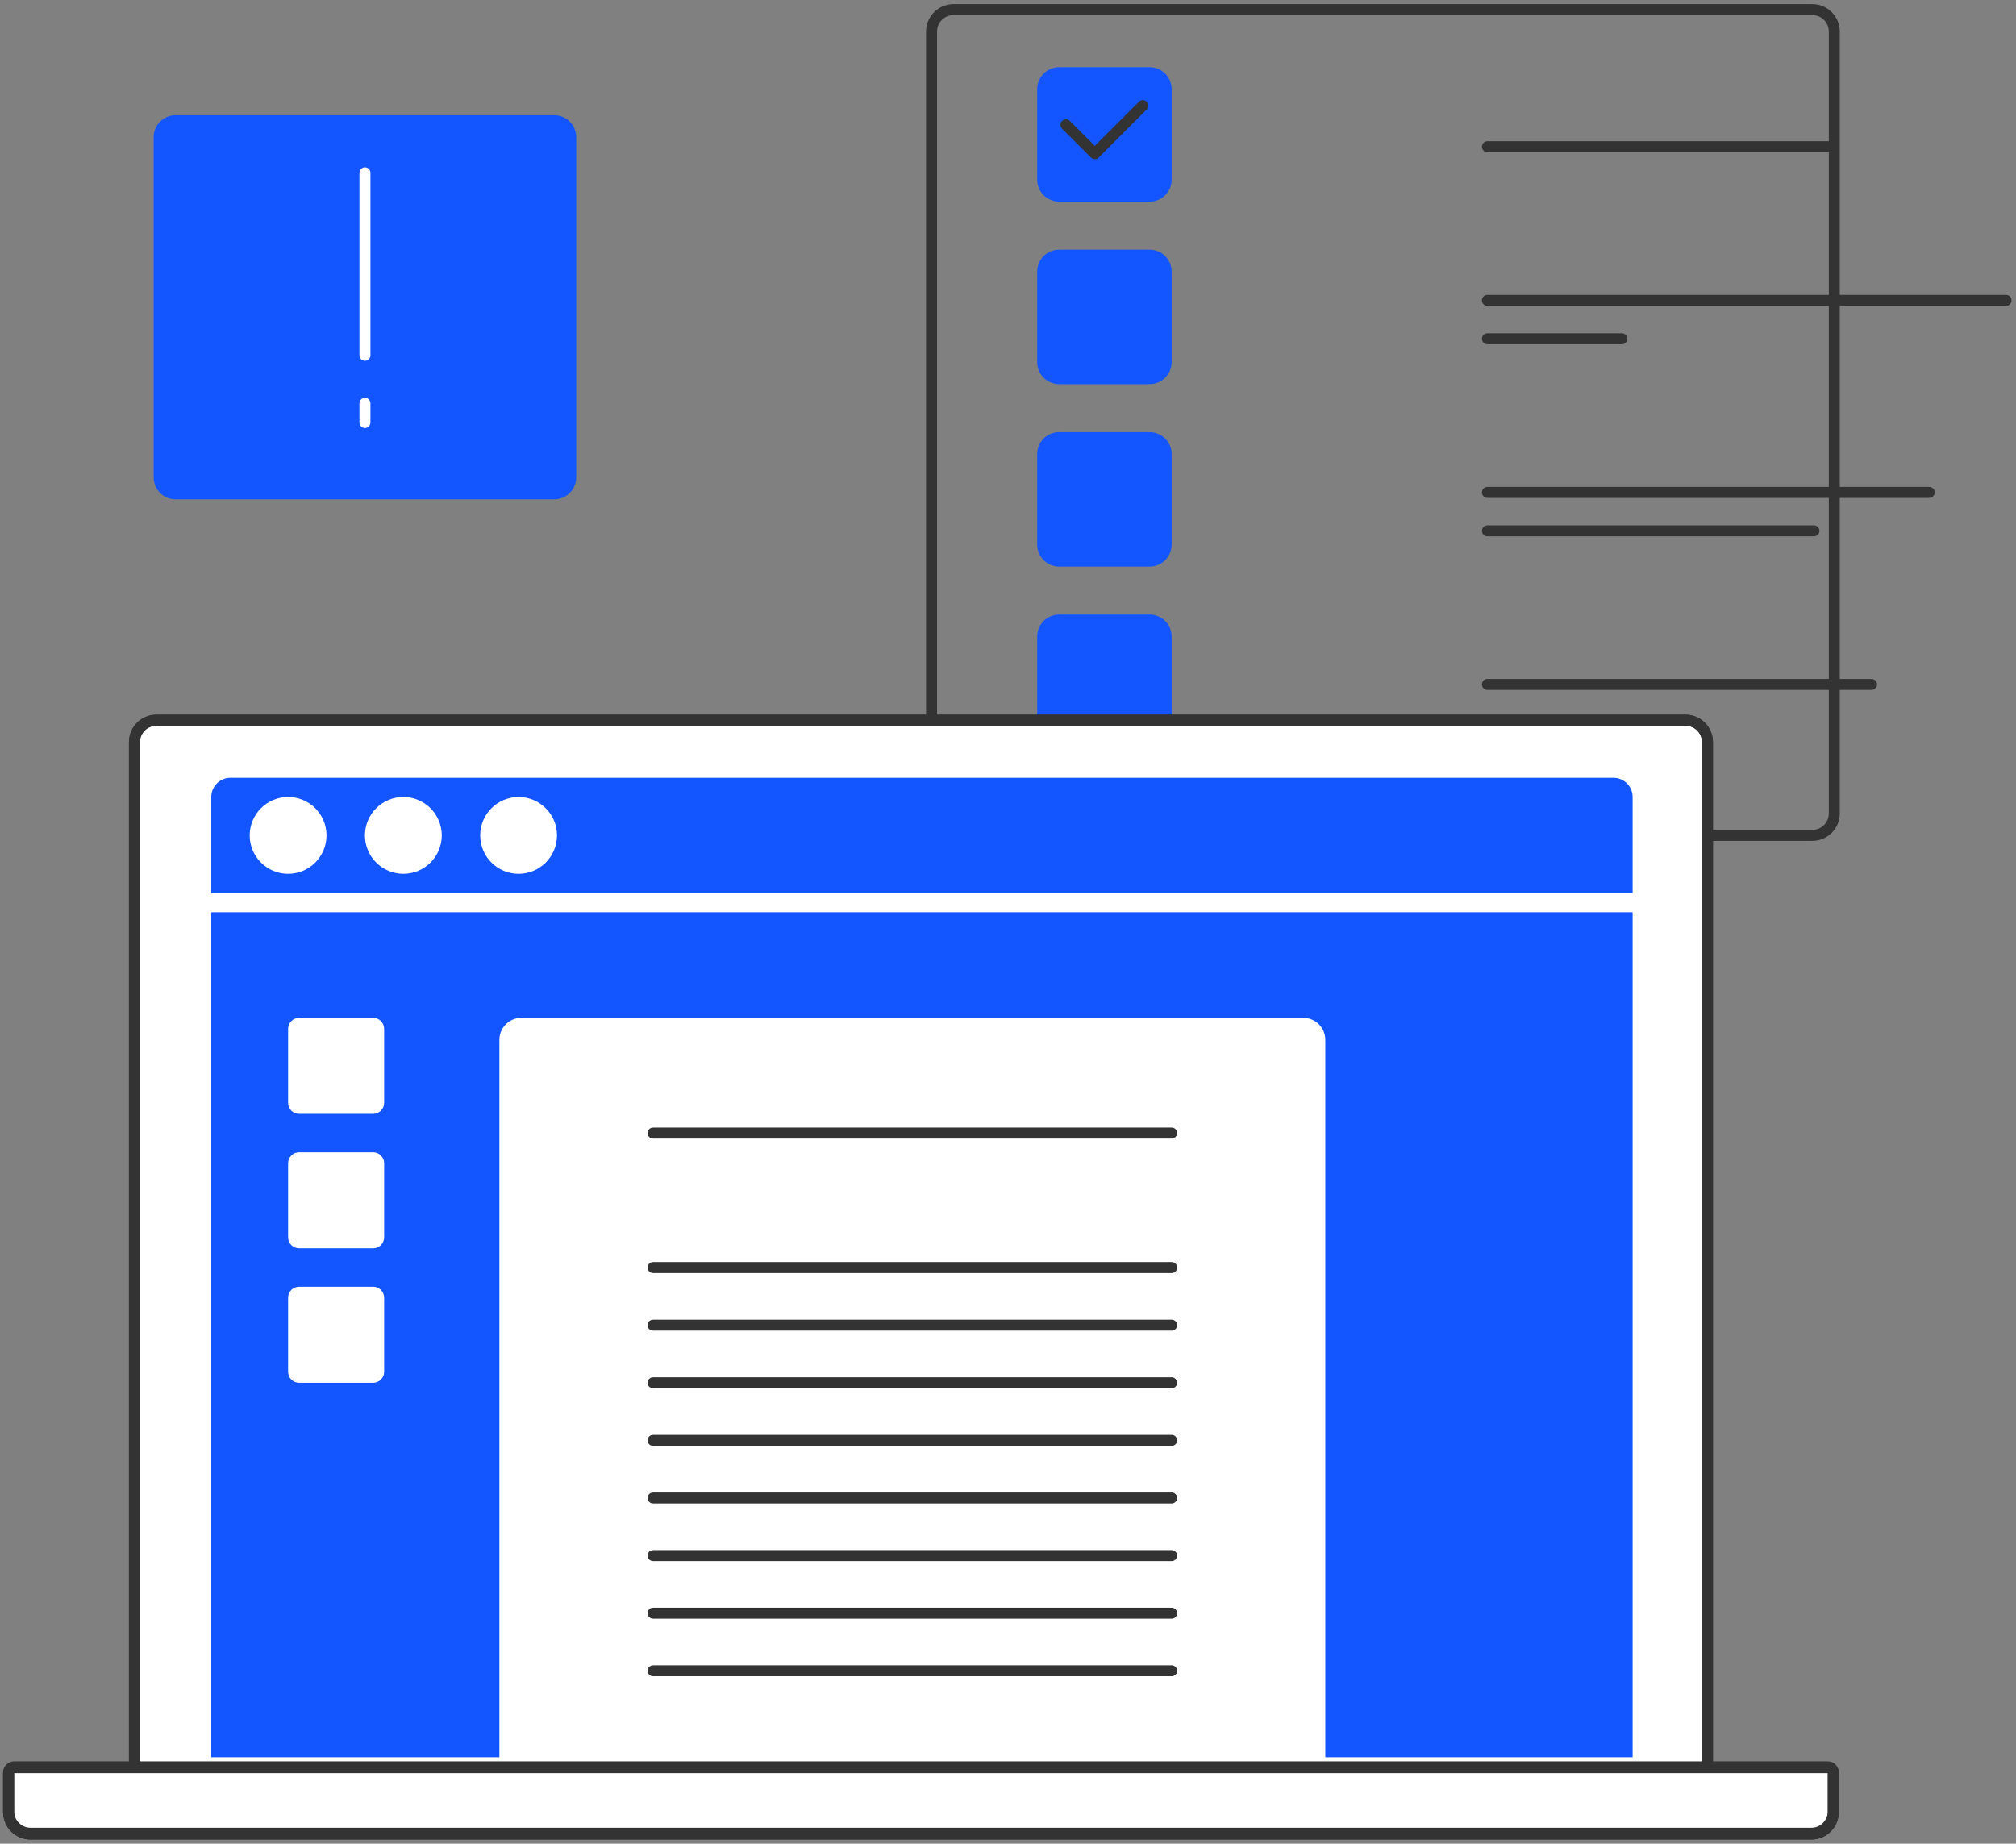 <svg width="328" height="300" viewBox="0 0 328 300" fill="none" xmlns="http://www.w3.org/2000/svg">
<rect x="0" y="0" width="328" height="300" fill="#808080" stroke="none"/>
<path d="M168.75 14.513C168.75 12.538 170.351 10.937 172.326 10.937H187.049C189.024 10.937 190.625 12.538 190.625 14.513V29.236C190.625 31.211 189.024 32.812 187.049 32.812H172.326C170.351 32.812 168.75 31.211 168.75 29.236V14.513Z" fill="#1355FF"/>
<path d="M168.75 44.202C168.75 42.227 170.351 40.626 172.326 40.626H187.049C189.024 40.626 190.625 42.227 190.625 44.202V58.925C190.625 60.9 189.024 62.501 187.049 62.501H172.326C170.351 62.501 168.75 60.9 168.75 58.925V44.202Z" fill="#1355FF"/>
<path d="M168.75 73.888C168.75 71.913 170.351 70.312 172.326 70.312H187.049C189.024 70.312 190.625 71.913 190.625 73.888V88.612C190.625 90.587 189.024 92.188 187.049 92.188H172.326C170.351 92.188 168.75 90.587 168.75 88.612V73.888Z" fill="#1355FF"/>
<path d="M168.75 103.575C168.75 101.6 170.351 99.999 172.326 99.999H187.049C189.024 99.999 190.625 101.6 190.625 103.575V118.299C190.625 120.273 189.024 121.874 187.049 121.874H172.326C170.351 121.874 168.75 120.273 168.75 118.299V103.575Z" fill="#1355FF"/>
<path d="M173.438 20.312L178.125 24.999L185.938 17.187M225 1.562H155.139C153.164 1.562 151.563 3.163 151.563 5.138V132.361C151.563 134.336 153.164 135.937 155.139 135.937H294.862C296.837 135.937 298.438 134.336 298.438 132.361V5.138C298.438 3.163 296.837 1.562 294.862 1.562H225Z" stroke="#333333" stroke-width="1.788" stroke-linecap="round" stroke-linejoin="round"/>
<path d="M93.75 77.674V22.326C93.75 20.351 92.149 18.75 90.174 18.75H28.576C26.601 18.75 25 20.351 25 22.326V77.674C25 79.649 26.601 81.25 28.576 81.25H90.174C92.149 81.25 93.75 79.649 93.75 77.674Z" fill="#1355FF"/>
<path d="M59.375 28.125V57.812M59.375 65.625V68.75" stroke="white" stroke-width="1.788" stroke-linecap="round" stroke-linejoin="round"/>
<path d="M21.874 120.763C21.874 118.788 23.475 117.188 25.45 117.188H274.225C276.2 117.188 277.801 118.788 277.801 120.763V287.632H21.874V120.763Z" fill="white"/>
<path d="M21.874 287.632H277.801H297.381C297.875 287.632 298.275 288.032 298.275 288.526V294.862C298.275 296.837 296.674 298.437 294.699 298.437H4.976C3.001 298.437 1.4 296.837 1.4 294.862V288.526C1.4 288.032 1.801 287.632 2.294 287.632H21.874Z" fill="white"/>
<path d="M277.801 287.632V120.763C277.801 118.788 276.2 117.188 274.225 117.188H25.45C23.475 117.188 21.874 118.788 21.874 120.763V287.632M277.801 287.632H21.874M277.801 287.632H297.381C297.875 287.632 298.275 288.032 298.275 288.526V294.862C298.275 296.837 296.674 298.437 294.699 298.437H4.976C3.001 298.437 1.4 296.837 1.4 294.862V288.526C1.4 288.032 1.801 287.632 2.294 287.632H21.874" stroke="#333333" stroke-width="1.788"/>
<path fill-rule="evenodd" clip-rule="evenodd" d="M34.375 129.687C34.375 127.962 35.774 126.562 37.5 126.562H262.5C264.226 126.562 265.625 127.962 265.625 129.687V145.312H34.375V129.687ZM53.125 135.937C53.125 139.389 50.327 142.187 46.875 142.187C43.423 142.187 40.625 139.389 40.625 135.937C40.625 132.486 43.423 129.687 46.875 129.687C50.327 129.687 53.125 132.486 53.125 135.937ZM71.875 135.937C71.875 139.389 69.077 142.187 65.625 142.187C62.173 142.187 59.375 139.389 59.375 135.937C59.375 132.486 62.173 129.687 65.625 129.687C69.077 129.687 71.875 132.486 71.875 135.937ZM84.375 142.187C87.827 142.187 90.625 139.389 90.625 135.937C90.625 132.486 87.827 129.687 84.375 129.687C80.923 129.687 78.125 132.486 78.125 135.937C78.125 139.389 80.923 142.187 84.375 142.187Z" fill="#1355FF"/>
<path d="M34.375 148.437H265.625V285.937H34.375V148.437Z" fill="#1355FF"/>
<path d="M212.049 165.624H84.826C82.851 165.624 81.25 167.225 81.25 169.2V287.499H215.625V169.2C215.625 167.225 214.024 165.624 212.049 165.624Z" fill="white"/>
<path d="M106.25 184.374L190.625 184.374" stroke="#333333" stroke-width="1.788" stroke-linecap="round" stroke-linejoin="round"/>
<path d="M106.25 206.25L190.625 206.25" stroke="#333333" stroke-width="1.788" stroke-linecap="round" stroke-linejoin="round"/>
<path d="M106.25 243.75L190.625 243.75" stroke="#333333" stroke-width="1.788" stroke-linecap="round" stroke-linejoin="round"/>
<path d="M106.25 215.625L190.625 215.625" stroke="#333333" stroke-width="1.788" stroke-linecap="round" stroke-linejoin="round"/>
<path d="M106.25 253.125L190.625 253.125" stroke="#333333" stroke-width="1.788" stroke-linecap="round" stroke-linejoin="round"/>
<path d="M106.25 225L190.625 225" stroke="#333333" stroke-width="1.788" stroke-linecap="round" stroke-linejoin="round"/>
<path d="M106.25 262.5L190.625 262.5" stroke="#333333" stroke-width="1.788" stroke-linecap="round" stroke-linejoin="round"/>
<path d="M106.25 234.375L190.625 234.375" stroke="#333333" stroke-width="1.788" stroke-linecap="round" stroke-linejoin="round"/>
<path d="M106.25 271.875L190.625 271.875" stroke="#333333" stroke-width="1.788" stroke-linecap="round" stroke-linejoin="round"/>
<path d="M60.712 165.624H48.663C47.675 165.624 46.875 166.425 46.875 167.412V179.461C46.875 180.449 47.675 181.249 48.663 181.249H60.712C61.7 181.249 62.5 180.449 62.5 179.461V167.412C62.5 166.425 61.7 165.624 60.712 165.624Z" fill="white"/>
<path d="M60.712 187.5H48.663C47.675 187.5 46.875 188.3 46.875 189.288V201.337C46.875 202.325 47.675 203.125 48.663 203.125H60.712C61.7 203.125 62.5 202.325 62.5 201.337V189.288C62.5 188.3 61.7 187.5 60.712 187.5Z" fill="white"/>
<path d="M60.712 209.376H48.663C47.675 209.376 46.875 210.176 46.875 211.164V223.213C46.875 224.2 47.675 225.001 48.663 225.001H60.712C61.7 225.001 62.5 224.2 62.5 223.213V211.164C62.5 210.176 61.7 209.376 60.712 209.376Z" fill="white"/>
<path d="M21.874 287.499H277.801H297.381C297.875 287.499 298.275 287.9 298.275 288.393V294.729C298.275 296.704 296.674 298.305 294.699 298.305H4.976C3.001 298.305 1.4 296.704 1.4 294.729V288.393C1.4 287.9 1.801 287.499 2.294 287.499H21.874Z" fill="white" stroke="#333333" stroke-width="1.788"/>
<path d="M277.801 287.632V120.763C277.801 118.788 276.2 117.187 274.225 117.187H25.45C23.475 117.187 21.874 118.788 21.874 120.763V287.632M277.801 287.632H21.874M277.801 287.632H297.381C297.875 287.632 298.275 288.032 298.275 288.526V294.862C298.275 296.837 296.674 298.437 294.699 298.437H4.976C3.001 298.437 1.4 296.837 1.4 294.862V288.526C1.4 288.032 1.801 287.632 2.294 287.632H21.874" stroke="#333333" stroke-width="1.788"/>
<path d="M242 23.874L298.25 23.874" stroke="#333333" stroke-width="1.788" stroke-linecap="round" stroke-linejoin="round"/>
<path d="M242 48.875L326.375 48.875" stroke="#333333" stroke-width="1.788" stroke-linecap="round" stroke-linejoin="round"/>
<path d="M242 55.124L263.875 55.124" stroke="#333333" stroke-width="1.788" stroke-linecap="round" stroke-linejoin="round"/>
<path d="M242 80.124L313.875 80.124" stroke="#333333" stroke-width="1.788" stroke-linecap="round" stroke-linejoin="round"/>
<path d="M242 86.375L295.125 86.375" stroke="#333333" stroke-width="1.788" stroke-linecap="round" stroke-linejoin="round"/>
<path d="M242 111.374L304.5 111.374" stroke="#333333" stroke-width="1.788" stroke-linecap="round" stroke-linejoin="round"/>
</svg>
